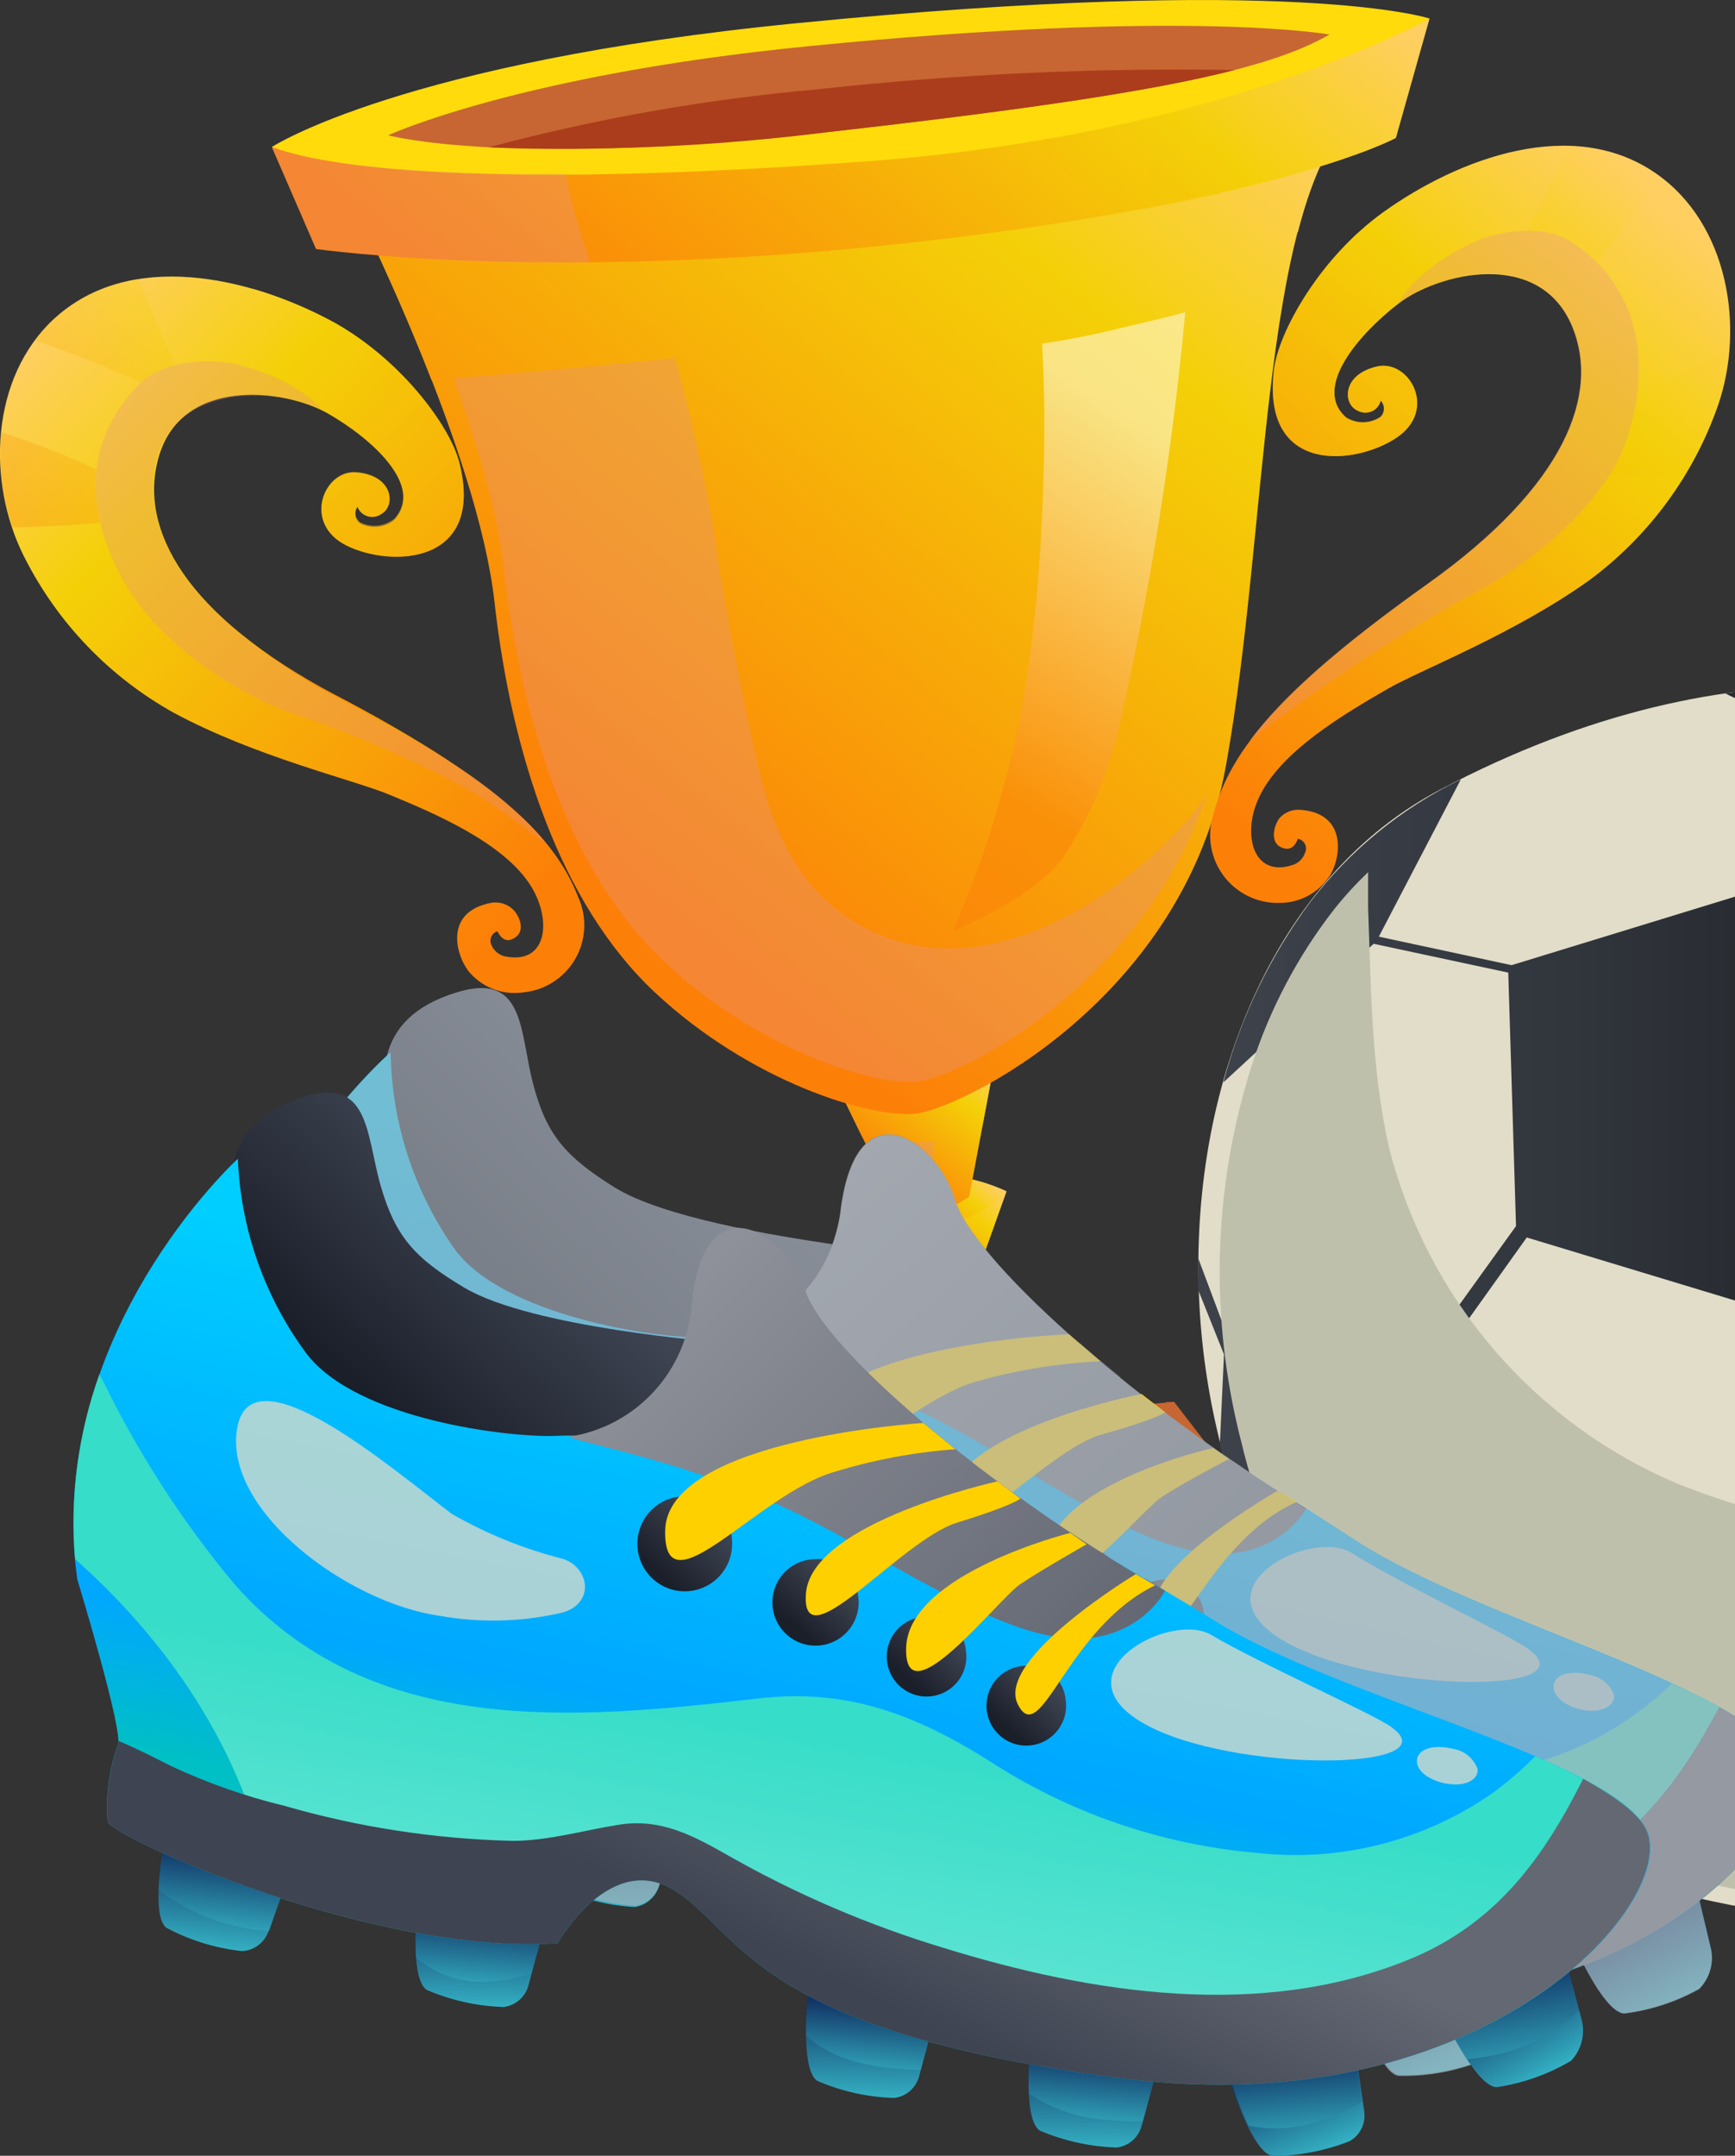 <svg width="215" height="267" viewBox="0 0 215 267" fill="none" xmlns="http://www.w3.org/2000/svg">
<rect x="0" y="0" width="215" height="267" fill="#333333" stroke="none"/>
<g clip-path="url(#clip0_14_22)">
<path d="M72.459 219.07L77.922 227.683C77.922 227.683 106.573 229.645 121.515 227.977C136.457 226.309 160.682 220.247 160.682 220.247L165.362 210.555L72.459 219.07Z" fill="#9F4100"/>
<path d="M110 215.99C109.946 215.875 109.9 215.757 109.863 215.637L72.459 219.07L77.922 227.683C77.922 227.683 103.831 229.527 119.224 228.213C115.476 224.695 112.357 220.561 110 215.99Z" fill="#8E3200"/>
<path d="M85.54 199.274C85.54 199.274 73.575 209.711 72.439 219.07C72.439 219.07 102.147 222.798 122.083 220.149C136.714 217.892 151.184 214.688 165.401 210.555C165.401 210.555 157.725 196.939 151.34 192.78L85.54 199.274Z" fill="#C76632"/>
<g style="mix-blend-mode:screen" opacity="0.65">
<path d="M155.003 206.16C152.946 208.789 150.851 211.418 148.638 214.008L147.933 215.224C157.979 212.831 165.401 210.634 165.401 210.634C163.447 207.245 161.302 203.97 158.978 200.824C157.783 202.59 156.413 204.375 155.003 206.16Z" fill="#C76632"/>
</g>
<path d="M119.694 195.899L85.54 199.274C85.54 199.274 73.575 209.711 72.439 219.07C85.934 220.678 99.529 221.294 113.114 220.914C112.922 212.123 115.202 203.455 119.694 195.899Z" fill="#B1501C"/>
<path d="M121.985 219.286C103.009 221.817 72.478 218.795 72.439 219.07C72.4 219.345 102.147 222.798 122.083 220.149C136.714 217.892 151.184 214.688 165.401 210.555C165.401 210.555 140.511 216.833 121.985 219.286Z" fill="#F6A479"/>
<path d="M80.801 193.369L87.068 211.399C97.552 212.684 108.133 213 118.675 212.34C129.468 211.086 140.142 208.967 150.596 206.003L155.61 186.757L80.801 193.369Z" fill="#9F4100"/>
<path d="M90.358 178.536L80.801 193.408C92.952 196.994 105.691 198.134 118.284 196.763C131.192 195.527 143.805 192.153 155.61 186.776L145.485 173.631L90.358 178.536Z" fill="#C76632"/>
<path d="M118.225 196.056C105.687 197.129 93.058 196.222 80.801 193.369C92.952 196.954 105.691 198.095 118.284 196.723C131.192 195.488 143.805 192.114 155.61 186.737C143.61 191.473 131.041 194.606 118.225 196.056Z" fill="#F6A479"/>
<g style="mix-blend-mode:screen" opacity="0.65">
<path d="M155.61 186.737L145.485 173.631H144.525C142.567 177.555 140.726 181.479 138.65 185.403C136.888 188.346 135.263 191.171 133.813 194.232C141.324 192.517 148.631 190.004 155.61 186.737Z" fill="#C76632"/>
</g>
<path d="M132.521 177.34C130.431 179.45 127.931 181.109 125.176 182.212C122.42 183.316 119.468 183.841 116.502 183.755C105.75 183.755 100.835 180.479 100.835 180.479C100.835 180.479 112.585 172.513 132.521 177.34Z" fill="url(#paint0_linear_14_22)"/>
<path d="M100.796 180.498L98.563 186.384C104.698 188.22 111.114 188.925 117.5 188.464C123.786 187.554 129.908 185.737 135.674 183.068L132.54 177.339C132.54 177.339 120.301 188.444 100.796 180.498Z" fill="url(#paint1_linear_14_22)"/>
<path style="mix-blend-mode:screen" opacity="0.5" d="M126.842 180.793C125.74 181.284 124.609 181.703 123.454 182.048C123.595 183.768 123.93 185.466 124.452 187.11C126.274 186.619 127.958 186.09 129.466 185.56C128.526 183.99 127.625 182.46 126.842 180.793Z" fill="url(#paint2_linear_14_22)"/>
<g style="mix-blend-mode:multiply" opacity="0.35">
<path d="M111.41 183.186C107.76 182.813 104.184 181.908 100.796 180.498L98.563 186.384C103.022 187.705 107.626 188.469 112.272 188.66C111.864 186.856 111.576 185.028 111.41 183.186Z" fill="#E69288"/>
</g>
<path d="M110.587 156.288C110.587 156.288 113.31 167.059 104.105 180.165C112.393 182.173 121.092 181.64 129.074 178.634C123.506 172.146 120.498 163.843 120.614 155.287C117.463 156.682 113.951 157.032 110.587 156.288Z" fill="url(#paint3_linear_14_22)"/>
<g style="mix-blend-mode:multiply" opacity="0.35">
<path d="M116.678 169.296C116.247 165.077 115.855 159.231 114.994 155.072C114.739 155.072 114.25 156.641 113.995 156.641C113.995 160.879 113.858 165.136 113.682 169.354C113.635 173.469 112.7 177.525 110.94 181.244C113.657 181.41 116.384 181.331 119.087 181.008C117.801 177.219 116.992 173.285 116.678 169.296Z" fill="#E69288"/>
</g>
<path style="mix-blend-mode:multiply" d="M110.783 163.39C114.358 163.222 117.858 162.314 121.065 160.722C120.788 158.923 120.638 157.107 120.614 155.287C117.463 156.682 113.951 157.032 110.587 156.288C111.039 158.629 111.105 161.028 110.783 163.39Z" fill="url(#paint4_linear_14_22)"/>
<path d="M110.49 158.642C110.49 158.642 117.305 160.192 121.143 157.602L124.727 147.577L105.3 149.539L110.49 158.642Z" fill="url(#paint5_linear_14_22)"/>
<g style="mix-blend-mode:multiply" opacity="0.35">
<path d="M113.016 151.422C112.925 150.503 113.025 149.574 113.31 148.695L108.59 149.107C109.197 150.696 109.745 152.325 110.411 153.914C111.077 155.503 111.625 157.249 112.213 158.917C113.078 159.016 113.947 159.069 114.817 159.074C113.866 156.619 113.26 154.044 113.016 151.422Z" fill="#E69288"/>
</g>
<path d="M105.3 149.5C105.3 149.5 113.035 142.182 124.727 147.538C124.727 147.577 118.577 155.484 105.3 149.5Z" fill="url(#paint6_linear_14_22)"/>
<path d="M103.792 134.55L110.901 149.107C112.531 149.636 114.223 149.952 115.934 150.049C117.437 149.731 118.857 149.103 120.105 148.205L123.18 131.862C117.132 134.684 110.377 135.62 103.792 134.55Z" fill="url(#paint7_linear_14_22)"/>
<g style="mix-blend-mode:multiply" opacity="0.35">
<path d="M110.196 134.981C110.901 136.943 111.625 138.768 112.154 140.749C112.977 143.751 113.368 146.812 113.917 149.853C114.477 149.971 115.048 150.036 115.62 150.049C115.546 144.756 115.768 139.464 116.286 134.197C114.285 134.648 112.246 134.911 110.196 134.981Z" fill="#E69288"/>
</g>
<path style="mix-blend-mode:multiply" d="M116.169 141.259C118.18 140.861 120.1 140.089 121.828 138.984L123.18 131.803C117.138 134.645 110.383 135.602 103.792 134.55L106.847 140.828C109.905 141.519 113.06 141.665 116.169 141.259Z" fill="url(#paint8_linear_14_22)"/>
<path d="M44.631 26.878C44.631 26.878 59.201 55.994 61.276 74.554C63.352 93.114 69.306 111.83 81.154 122.915C93.002 134 107.807 138.493 113.388 137.944C118.969 137.394 146.68 123.877 151.928 94.781C157.176 65.686 156.217 26.329 167.36 14.695C167.36 14.734 116.11 31.097 44.631 26.878Z" fill="url(#paint9_linear_14_22)"/>
<path style="mix-blend-mode:screen" opacity="0.5" d="M139.042 40.593C135.772 41.416 132.462 42.064 129.133 42.554C129.329 46.302 129.446 50.069 129.407 53.855C129.231 68.06 128.291 82.637 124.629 96.449C122.949 102.912 120.756 109.23 118.068 115.342C123.336 113.047 129.055 109.888 131.777 106.16C134.939 101.366 137.239 96.054 138.572 90.465C142.487 73.404 145.261 56.101 146.875 38.67C144.31 39.376 141.666 39.965 139.042 40.593Z" fill="url(#paint10_linear_14_22)"/>
<g style="mix-blend-mode:multiply" opacity="0.35">
<path d="M104.556 113.302C98.211 108.848 95.45 101.648 93.805 94.369C92.062 86.718 90.573 78.968 89.261 71.238C88.01 62.324 86.172 53.502 83.758 44.83C81.996 39.082 80.155 33.314 78.843 27.428C69.051 27.683 58.809 27.605 48.019 27.055C52.053 35.825 60.865 56.249 62.452 70.473C64.527 88.993 70.402 107.75 82.035 118.835C93.667 129.919 108.237 134.53 113.721 133.941C118.715 133.451 141.549 122.17 149.558 98.43C148.912 99.313 148.246 100.157 147.6 100.981C137.573 112.635 119.459 123.739 104.556 113.302Z" fill="#E69288"/>
</g>
<path style="mix-blend-mode:multiply" d="M105.065 41.574C117.422 39.611 129.818 37.65 141.94 34.609C148.207 33.019 154.493 30.547 160.838 28.723C162.425 22.602 164.501 17.657 167.36 14.734C167.36 14.734 116.11 31.097 44.631 26.879C44.631 26.879 49.135 35.884 53.482 47.087C70.716 45.654 87.91 44.203 105.065 41.574Z" fill="url(#paint11_linear_14_22)"/>
<path d="M177.151 2.295C177.151 2.295 160.545 -3.237 98.622 2.884C49.742 7.71 33.684 18.207 33.684 18.207C33.684 18.207 53.619 28.017 102.578 22.131C151.536 16.245 167.83 9.81 177.151 2.295Z" fill="#FFDB0B"/>
<path d="M164.755 4.277C164.755 4.277 147.13 1.059 100.13 5.729C64.331 9.26 48.097 16.755 48.097 16.755C48.097 16.755 62.941 20.855 102.754 16.343C142.567 11.831 157 8.731 164.755 4.277Z" fill="#C76632"/>
<path d="M102.754 16.343C128.33 13.459 143.409 11.144 153.005 8.672C135.666 8.379 118.327 9.185 101.09 11.085C87.403 12.298 73.846 14.694 60.572 18.246C74.661 18.759 88.768 18.122 102.754 16.343Z" fill="#AB3D1C"/>
<path d="M33.684 18.207L39.167 30.842C39.167 30.842 68.796 35.099 113.897 29.939C158.998 24.779 172.98 17.088 172.98 17.088L177.151 2.295C177.151 2.295 151.243 16.716 107.826 19.953C64.41 23.19 42.026 21.326 33.684 18.207Z" fill="url(#paint12_linear_14_22)"/>
<g style="mix-blend-mode:multiply" opacity="0.35">
<path d="M70.226 22.248C70.226 22.013 70.226 21.777 70.089 21.542C50.643 21.679 39.147 20.247 33.684 18.207L39.167 30.842C50.436 32.151 61.782 32.695 73.124 32.47C71.959 29.123 70.991 25.71 70.226 22.248Z" fill="#E69288"/>
</g>
<path style="mix-blend-mode:screen" opacity="0.32" d="M121.065 18.521C120.125 22.15 119.282 25.819 118.264 29.429C121.907 28.978 125.334 28.527 128.545 28.036C129.466 24.348 130.504 20.64 131.15 16.931C127.938 17.52 124.57 18.05 121.065 18.521Z" fill="url(#paint13_linear_14_22)"/>
<path style="mix-blend-mode:screen" opacity="0.32" d="M143.918 14.204C143.331 18.128 142.43 22.052 141.51 25.976C145.093 25.309 148.305 24.642 151.203 24.014C151.634 21.483 152.085 18.952 152.574 16.421C152.868 14.852 153.24 13.263 153.612 11.674C150.636 12.498 147.404 13.341 143.918 14.204Z" fill="url(#paint14_linear_14_22)"/>
<path d="M171.1 49.617C171.028 49.913 170.888 50.188 170.692 50.42C170.496 50.653 170.248 50.836 169.969 50.956C169.69 51.076 169.386 51.129 169.083 51.111C168.78 51.093 168.485 51.005 168.221 50.853C166.4 50.069 166.263 46.361 170.689 45.38C174.605 44.516 178.189 50.736 173.098 54.189C168.006 57.642 156.354 58.858 157.862 45.87C158.41 41.122 163.56 31.901 171.453 26.251C180.755 19.6 194.953 14.263 205.293 21.542C214.125 27.722 216.259 40.494 212.891 50.226C209.873 58.845 204.349 66.362 197.028 71.807C187.746 78.478 176.055 82.97 172.02 85.285C166.792 88.307 158.449 93.133 155.903 99.019C153.945 103.414 155.296 108.711 160.153 107.141C160.525 107.029 160.864 106.827 161.14 106.553C161.416 106.28 161.622 105.943 161.739 105.572C161.813 105.402 161.847 105.217 161.839 105.032C161.831 104.846 161.781 104.665 161.692 104.502C161.603 104.339 161.478 104.199 161.327 104.092C161.175 103.985 161.002 103.914 160.819 103.885C160.819 103.885 160.29 105.847 158.567 104.846C157.372 104.1 157.901 102.158 158.567 101.314C158.879 100.969 159.264 100.698 159.695 100.522C160.125 100.345 160.589 100.267 161.054 100.294C167.203 100.687 166.087 106.592 164.716 108.574C164.028 109.591 163.099 110.421 162.012 110.989C160.925 111.558 159.714 111.847 158.488 111.83C157.174 111.857 155.871 111.572 154.687 111C153.503 110.427 152.47 109.583 151.673 108.535C150.875 107.488 150.335 106.267 150.097 104.971C149.859 103.676 149.93 102.342 150.302 101.079C152.378 92.721 159.33 84.854 176.916 72.317C194.091 60.114 198.262 48.774 194.855 40.475C190.762 30.665 178.17 33.863 173.313 37.591C168.456 41.318 162.542 48.087 166.85 51.756C167.495 52.148 168.239 52.346 168.993 52.325C169.746 52.304 170.478 52.066 171.1 51.638C171.362 51.367 171.509 51.005 171.509 50.628C171.509 50.251 171.362 49.888 171.1 49.617Z" fill="url(#paint15_linear_14_22)"/>
<path style="mix-blend-mode:multiply" opacity="0.55" d="M170.689 45.38C166.224 46.361 166.4 50.069 168.221 50.853C168.485 51.005 168.78 51.093 169.083 51.111C169.386 51.129 169.69 51.076 169.969 50.956C170.248 50.836 170.496 50.653 170.692 50.42C170.888 50.188 171.028 49.913 171.1 49.617C171.345 49.885 171.481 50.235 171.481 50.598C171.481 50.962 171.345 51.312 171.1 51.579C170.478 52.007 169.746 52.245 168.993 52.266C168.239 52.287 167.495 52.089 166.851 51.697C162.542 48.028 168.378 41.279 173.313 37.532C173.629 37.301 173.956 37.085 174.292 36.884C172.124 35.487 170.367 33.537 169.201 31.234C168.83 30.462 168.522 29.662 168.28 28.84C162.19 34.412 158.312 41.789 157.842 45.87C156.334 58.858 167.928 57.642 173.078 54.189C178.228 50.736 174.606 44.516 170.689 45.38Z" fill="url(#paint16_linear_14_22)"/>
<g style="mix-blend-mode:multiply" opacity="0.32">
<g style="mix-blend-mode:multiply">
<path d="M194.6 29.88C191.349 27.781 185.827 28.468 182.439 30.076C175.173 33.471 173.313 37.551 173.254 37.591C178.17 33.863 190.762 30.567 194.796 40.475C198.204 48.774 194.032 60.094 176.858 72.317C165.832 80.165 158.978 86.188 154.905 91.662C163.86 84.725 173.356 78.519 183.301 73.102C190.135 69.531 198.967 62.056 201.474 54.738C203.197 49.951 205.959 37.277 194.6 29.88Z" fill="#E69288"/>
</g>
</g>
<path style="mix-blend-mode:screen" opacity="0.75" d="M194.6 29.88C195.783 30.643 196.885 31.524 197.89 32.509C200.749 29.174 203.178 25.486 205.724 21.993L205.195 21.562C201.918 19.314 198.043 18.104 194.071 18.089C192.838 21.071 191.663 24.093 190.155 26.918L189.293 28.566C191.151 28.49 192.992 28.946 194.6 29.88Z" fill="url(#paint17_linear_14_22)"/>
<g style="mix-blend-mode:screen">
<path style="mix-blend-mode:screen" opacity="0.32" d="M202.943 48.322C202.731 50.51 202.257 52.664 201.533 54.738C201.031 56.116 200.374 57.433 199.574 58.662C202.629 58.799 205.665 58.917 208.72 58.917C210.392 56.187 211.771 53.286 212.832 50.265C213.581 48.042 214.055 45.736 214.242 43.398C210.561 45.229 206.79 46.873 202.943 48.322Z" fill="url(#paint18_linear_14_22)"/>
</g>
<path d="M44.298 62.782C44.408 63.065 44.583 63.319 44.808 63.523C45.033 63.728 45.303 63.877 45.595 63.958C45.888 64.04 46.195 64.053 46.493 63.995C46.792 63.937 47.072 63.811 47.313 63.626C49.037 62.625 48.724 58.897 44.161 58.525C40.146 58.191 37.424 64.822 42.927 67.569C48.43 70.316 60.121 70.002 56.929 57.328C55.773 52.698 49.448 44.222 40.91 39.67C30.805 34.314 16.117 30.881 6.737 39.455C-1.214 46.753 -1.665 59.702 2.957 68.884C7.063 77.077 13.54 83.839 21.542 88.287C31.627 93.722 43.788 96.586 48.116 98.371C53.678 100.667 62.569 104.375 65.879 109.888C68.346 113.969 67.837 119.403 62.726 118.481C62.343 118.419 61.982 118.265 61.672 118.033C61.361 117.801 61.112 117.497 60.944 117.147C60.85 116.986 60.794 116.806 60.779 116.62C60.765 116.434 60.792 116.248 60.86 116.074C60.928 115.9 61.034 115.744 61.171 115.618C61.307 115.491 61.471 115.397 61.648 115.342C61.648 115.342 62.432 117.304 63.998 115.99C65.095 115.107 64.312 113.243 63.431 112.517C63.073 112.212 62.651 111.991 62.197 111.872C61.743 111.754 61.267 111.739 60.806 111.83C54.755 113.027 56.635 118.736 58.261 120.522C59.089 121.448 60.136 122.151 61.306 122.566C62.477 122.981 63.733 123.094 64.958 122.896C66.271 122.754 67.531 122.302 68.635 121.577C69.74 120.851 70.656 119.874 71.31 118.725C71.964 117.576 72.336 116.288 72.396 114.966C72.456 113.645 72.203 112.328 71.656 111.124C68.542 103.041 60.591 96.135 41.497 86.051C22.893 76.202 17.273 65.509 19.583 56.896C22.325 46.537 35.25 48.146 40.616 51.207C45.982 54.267 52.66 60.173 48.88 64.391C48.293 64.866 47.582 65.162 46.832 65.242C46.081 65.322 45.324 65.183 44.65 64.842C44.489 64.732 44.352 64.591 44.247 64.427C44.141 64.263 44.07 64.079 44.037 63.887C44.004 63.695 44.01 63.498 44.055 63.308C44.1 63.118 44.182 62.939 44.298 62.782Z" fill="url(#paint19_linear_14_22)"/>
<path style="mix-blend-mode:multiply" opacity="0.55" d="M56.929 57.328C55.774 52.698 49.448 44.222 40.91 39.67C37.838 38.04 34.61 36.726 31.275 35.746C32.744 40.096 33.858 44.557 34.604 49.088C36.696 49.403 38.722 50.066 40.596 51.05C45.982 54.11 52.64 60.016 48.861 64.234C48.274 64.709 47.563 65.005 46.812 65.085C46.062 65.165 45.304 65.026 44.631 64.685C44.336 64.462 44.138 64.135 44.076 63.77C44.014 63.406 44.093 63.031 44.298 62.723C44.408 63.007 44.583 63.26 44.808 63.465C45.033 63.669 45.303 63.818 45.595 63.899C45.888 63.981 46.195 63.994 46.494 63.936C46.792 63.878 47.072 63.752 47.314 63.567C49.037 62.566 48.724 58.839 44.161 58.466C40.146 58.132 37.424 64.763 42.927 67.51C48.43 70.257 60.121 70.002 56.929 57.328Z" fill="url(#paint20_linear_14_22)"/>
<path d="M108.257 200.902L109.961 207.475C115.771 208.724 121.81 208.392 127.449 206.514L128.937 198.98C122.137 200.395 115.201 201.04 108.257 200.902Z" fill="#813200"/>
<path d="M110.02 201.942L111.371 206.572C116.272 207.392 121.294 207.084 126.058 205.67L127.41 200.314C121.679 201.417 115.855 201.963 110.02 201.942Z" fill="#722B00"/>
<g style="mix-blend-mode:multiply" opacity="0.32">
<g style="mix-blend-mode:multiply">
<path d="M17.449 47.4C20.23 44.713 25.791 44.32 29.375 45.125C37.209 47.087 39.794 50.677 39.852 50.716C34.291 48.009 21.307 47.243 19.231 57.759C17.625 66.706 23.951 76.79 41.967 86.521C53.541 92.8 61.159 96.802 67.661 104.395C66.035 103.492 61.962 99.921 56.478 96.9C50.028 93.569 43.33 90.742 36.445 88.444C28.044 85.482 19.466 79.066 15.53 72.376C12.984 68.001 7.833 56.896 17.449 47.4Z" fill="#E69288"/>
</g>
</g>
<path style="mix-blend-mode:screen" opacity="0.75" d="M41.497 86.051C35.831 83.205 30.633 79.507 26.085 75.083C30.79 79.669 36.157 83.519 42.006 86.502C47.509 89.504 52.131 91.976 56.146 94.565C51.411 91.479 46.521 88.637 41.497 86.051Z" fill="url(#paint21_linear_14_22)"/>
<path style="mix-blend-mode:screen" opacity="0.32" d="M17.468 47.4C18.667 46.325 20.125 45.581 21.698 45.242C21.091 43.889 20.484 42.515 19.897 41.142C18.957 38.964 18.095 36.747 17.116 34.569C13.252 35.139 9.641 36.838 6.737 39.455C5.845 40.287 5.032 41.2 4.308 42.182C8.795 43.657 13.189 45.4 17.468 47.4Z" fill="url(#paint22_linear_14_22)"/>
<path style="mix-blend-mode:screen" opacity="0.32" d="M12.396 64.744C11.86 62.584 11.701 60.347 11.926 58.132C8.11 56.356 4.185 54.823 0.176 53.541C-0.191 57.517 0.269 61.525 1.528 65.313C5.131 65.274 8.773 65.077 12.396 64.744Z" fill="url(#paint23_linear_14_22)"/>
<path style="mix-blend-mode:screen" opacity="0.75" d="M64.214 100.804C65.415 101.93 66.559 103.115 67.641 104.355C66.581 103.094 65.436 101.908 64.214 100.804Z" fill="url(#paint24_linear_14_22)"/>
<path d="M299.802 121.522C299.802 121.522 252.802 58.583 178.385 97.842C141.98 117.049 137.26 183.284 172.961 216.578C200.749 242.495 267.196 249.225 295.944 211.771C332.369 164.391 302.935 125.211 299.802 121.522Z" fill="#E2DDC8"/>
<path d="M313.471 171.807C313.924 168.17 314.081 164.502 313.941 160.84C313.567 151.82 311.452 142.959 307.714 134.746L290.813 121.012L283.509 105.533L281.355 103.983L290.128 122.248L280.708 139.906L247.025 134.02L221.782 109.986L235.804 96.017L263.632 101.354L267.685 95.311C266.767 94.945 265.882 94.499 265.042 93.977C263.945 93.447 262.848 92.937 261.732 92.447C259.617 91.524 257.482 90.661 255.328 89.916C250.865 88.338 246.28 87.131 241.62 86.306C232.434 84.59 223.024 84.451 213.792 85.894L233.904 95.331L220.92 109.241L187.315 119.541L170.865 116.009L181.029 96.527C173.723 100.063 167.34 105.256 162.386 111.693C157.41 118.398 153.748 125.987 151.595 134.059L170.219 116.892L186.904 120.463L187.864 151.854L170.571 175.868L152.751 167.216L148.481 155.837C148.481 157.112 148.481 158.407 148.481 159.761L151.673 167.746L151.164 178.889C155.081 194.722 163.815 209.829 176.818 219.953L189.117 212.36L224.543 222.523L245.752 237.434C258.932 236.041 272.522 231.96 283.274 223.975L282.001 198.98L295.709 171.826L313.471 171.807ZM225.209 220.953L188.98 210.575L172.099 177.222L189.195 153.267L226.404 164.528L226.619 164.253L243.755 194.369L225.209 220.953ZM280.728 197.41L245.086 193.153L227.579 163.057L247.338 135.962L280.043 141.456L294.515 171.042L280.728 197.41Z" fill="url(#paint25_linear_14_22)"/>
<g style="mix-blend-mode:multiply">
<path d="M306.989 186.247C296.904 190.641 284.938 191.465 274.07 191.936C252.352 192.878 228.44 191.936 207.995 183.814C199.214 180.122 191.406 174.441 185.185 167.218C178.964 159.994 174.498 151.425 172.138 142.182C169.906 132.372 169.906 122.366 169.533 112.419C169.533 110.987 169.533 109.496 169.533 108.024C168.043 109.446 166.65 110.967 165.362 112.576C160.826 118.394 157.352 124.97 155.1 131.999C150.492 146.498 149.897 161.979 153.377 176.79C153.514 177.398 153.671 178.007 153.828 178.615C157.201 192.885 164.725 205.831 175.448 215.813C185.239 224.446 197.479 229.802 209.973 232.862C221.534 235.71 233.497 236.546 245.341 235.334C260.087 233.784 274.716 228.683 286.074 218.834C291.727 213.734 296.544 207.775 300.35 201.177C303.23 196.391 305.612 191.323 307.459 186.05L306.989 186.247Z" fill="#BFC0AC"/>
</g>
<path d="M107.415 154.581C107.415 154.581 84.346 152.207 76.082 147.028C70.089 143.261 67.68 140.573 66.016 134.138C64.351 127.702 65.037 120.267 56.498 122.935C45.492 126.368 46.021 134.844 50.349 147.028C54.677 159.211 74.946 168.609 90.965 165.823C106.984 163.037 107.278 159.898 107.415 154.581Z" fill="url(#paint26_linear_14_22)"/>
<path d="M37.306 213.851C37.306 213.851 35.074 223.661 37.169 225.23C40.03 226.857 43.174 227.922 46.432 228.369C47.171 228.355 47.889 228.116 48.49 227.686C49.091 227.255 49.548 226.652 49.801 225.956L52.346 219.403C47.173 218.022 42.138 216.163 37.306 213.851Z" fill="url(#paint27_linear_14_22)"/>
<path d="M68.346 222.464C68.346 222.464 66.916 232.274 69.129 233.824C72.119 235.203 75.341 236.008 78.627 236.198C79.352 236.1 80.032 235.789 80.579 235.303C81.127 234.818 81.518 234.18 81.702 233.471L83.66 226.721C78.437 225.771 73.311 224.346 68.346 222.464Z" fill="url(#paint28_linear_14_22)"/>
<path d="M116.521 235.001C116.521 235.001 115.072 244.81 117.305 246.36C120.293 247.743 123.516 248.548 126.803 248.734C127.535 248.659 128.227 248.364 128.79 247.888C129.352 247.412 129.759 246.777 129.955 246.066L131.914 239.317C126.662 238.355 121.509 236.91 116.521 235.001Z" fill="url(#paint29_linear_14_22)"/>
<path d="M143.918 241.868C143.918 241.868 142.489 251.677 144.702 253.227C147.692 254.607 150.913 255.412 154.2 255.601C154.932 255.525 155.625 255.23 156.187 254.754C156.75 254.278 157.156 253.644 157.353 252.933L159.311 246.184C154.059 245.219 148.907 243.774 143.918 241.868Z" fill="url(#paint30_linear_14_22)"/>
<path d="M168.123 246.89C168.123 246.89 170.689 256.523 173.333 257.014C176.622 257.102 179.899 256.562 182.987 255.425C183.63 255.067 184.149 254.524 184.478 253.866C184.806 253.208 184.928 252.465 184.828 251.736L184.025 244.752C178.802 245.955 173.479 246.671 168.123 246.89Z" fill="url(#paint31_linear_14_22)"/>
<path d="M210.11 233.215C207.759 235.245 205.049 236.815 202.12 237.846C199.692 238.728 197.264 239.553 194.796 240.22C195.854 242.613 198.967 249.225 201.259 249.343C204.526 248.941 207.685 247.908 210.561 246.302C211.179 245.677 211.637 244.912 211.896 244.071C212.155 243.231 212.208 242.34 212.049 241.475L210.11 233.215Z" fill="url(#paint32_linear_14_22)"/>
<path d="M48.41 130.312C48.41 130.312 23.794 151.599 27.162 181.852C27.162 181.852 32.567 201.275 31.627 202.59C30.46 205.557 29.953 208.744 30.139 211.928C30.511 213.89 62.569 229.429 85.501 228.428C85.501 228.428 92.414 216.931 100.424 222.543C108.433 228.154 110.117 240.2 155.257 247.106C200.397 254.012 225.15 226.447 220.587 217.677C216.024 208.907 182.948 200.549 168.065 190.838C153.181 181.126 133.167 169.845 126.567 162.703C126.567 162.703 111.195 169.845 105.32 168.589C99.445 167.334 92.865 165.509 87.146 165.646C81.428 165.784 62.256 162.998 56.243 154.581C51.263 147.461 48.533 139.005 48.41 130.312Z" fill="url(#paint33_linear_14_22)"/>
<g style="mix-blend-mode:multiply">
<path d="M220.568 217.657C218.962 214.577 213.831 211.556 207.192 208.495C205.556 210.067 203.801 211.51 201.944 212.811C193.053 218.933 183.007 220.659 172.393 219.56C160.498 218.206 149.122 213.926 139.277 207.102C130.367 201.216 122.044 197.842 111.214 198.823C88.282 200.785 63.019 202.55 46.589 182.99C40.453 175.237 35.26 166.781 31.118 157.799C30.922 157.387 30.726 156.975 30.511 156.563C27.686 163.807 26.451 171.575 26.888 179.341C39.049 190.74 47.979 205.238 50.134 221.542C60.924 225.466 74.28 228.919 85.384 228.428C85.384 228.428 92.297 216.931 100.306 222.542C108.316 228.154 110 240.2 155.14 247.106C200.279 254.012 225.209 226.368 220.568 217.657Z" fill="#36DDC8"/>
</g>
<path d="M220.568 217.657C219.491 215.578 216.749 213.518 213.048 211.438C208.034 220.816 202.003 229.095 190.977 233.235C172.412 240.298 151.478 236.472 133.187 230.273C124.112 227.243 115.392 223.237 107.18 218.324C102.715 215.636 98.661 213.223 93.276 213.969C88.995 214.896 84.646 215.473 80.272 215.695C70.713 215.229 61.255 213.528 52.131 210.634C47.333 209.34 42.675 207.573 38.227 205.356C36.053 204.198 33.938 203.021 31.745 202.04C31.752 202.23 31.712 202.419 31.627 202.59C30.46 205.557 29.953 208.744 30.139 211.928C30.511 213.89 62.569 229.429 85.501 228.428C85.501 228.428 92.414 216.931 100.424 222.543C108.433 228.154 110.117 240.2 155.257 247.106C200.397 254.012 225.209 226.368 220.568 217.657Z" fill="url(#paint34_linear_14_22)"/>
<path d="M88.399 165.823C92.501 165.343 96.312 163.461 99.19 160.495C102.069 157.529 103.839 153.66 104.203 149.539C106.299 134.275 116.227 141.416 118.323 148.558C120.418 155.699 139.571 173.259 161.837 186.855C161.837 186.855 158.175 193.741 148.52 192.191C138.866 190.641 126.293 180.851 114.954 175.24C103.616 169.629 91.748 167.039 88.399 165.823Z" fill="url(#paint35_linear_14_22)"/>
<path style="mix-blend-mode:multiply" opacity="0.55" d="M118.734 177.241C122.759 175.176 127.03 173.634 131.444 172.65C133.931 171.983 136.359 171.081 138.905 170.59C137.143 169.158 135.439 167.746 133.833 166.353C133.579 166.749 133.21 167.057 132.776 167.236C132.342 167.415 131.863 167.456 131.405 167.353C125.138 166.137 119.517 168.53 114.132 171.277C114.206 171.712 114.148 172.159 113.967 172.561C113.785 172.963 113.488 173.301 113.114 173.533L112.311 174.004C113.192 174.416 114.073 174.789 114.955 175.221C116.208 175.868 117.5 176.574 118.734 177.241Z" fill="url(#paint36_linear_14_22)"/>
<path style="mix-blend-mode:multiply" opacity="0.55" d="M147.189 177.026L143.997 174.612C140.884 175.516 137.727 176.256 134.538 176.829C130.885 177.662 127.293 178.744 123.787 180.067L130.856 184.422C135.968 181.277 141.455 178.792 147.189 177.026Z" fill="url(#paint37_linear_14_22)"/>
<path style="mix-blend-mode:multiply" opacity="0.55" d="M153.945 181.734L151.987 180.439C146.345 182.161 140.866 184.38 135.615 187.071C138.291 188.592 141.08 189.904 143.958 190.995C146.655 187.287 150.047 184.142 153.945 181.734Z" fill="url(#paint38_linear_14_22)"/>
<path style="mix-blend-mode:multiply" opacity="0.55" d="M152.104 191.25L150.596 192.388C152.795 192.58 155.005 192.166 156.987 191.191C158.968 190.216 160.645 188.716 161.837 186.855L160.408 185.952C157.521 187.524 154.747 189.294 152.104 191.25Z" fill="url(#paint39_linear_14_22)"/>
<g style="mix-blend-mode:overlay" opacity="0.75">
<path d="M87.381 187.483H87.479C91.396 186.266 90.612 181.911 87.479 180.851C82.094 179.066 76.63 176.927 73.986 174.966C66.721 169.354 49.409 153.679 47.529 163.763C45.649 173.847 60.513 185.638 71.891 187.62C77.007 188.654 82.283 188.607 87.381 187.483Z" fill="#E2DDC8"/>
</g>
<g style="mix-blend-mode:overlay" opacity="0.75">
<path d="M189.45 204.277C187.178 202.57 173.352 196.056 167.516 192.348C162.542 189.209 148.129 196.527 158.802 203.06C169.475 209.594 197.185 210.065 189.45 204.277Z" fill="#E2DDC8"/>
</g>
<g style="mix-blend-mode:overlay" opacity="0.75">
<path d="M200.005 209.927C200.142 210.947 199.085 211.889 197.283 211.889C194.972 211.889 192.524 210.516 192.524 208.907C192.524 207.298 194.757 206.847 196.931 207.436C197.618 207.54 198.264 207.826 198.805 208.264C199.345 208.702 199.759 209.276 200.005 209.927Z" fill="#E2DDC8"/>
</g>
<path d="M102.441 184.638C105.718 184.638 108.374 182.152 108.374 179.086C108.374 176.019 105.718 173.533 102.441 173.533C99.164 173.533 96.507 176.019 96.507 179.086C96.507 182.152 99.164 184.638 102.441 184.638Z" fill="url(#paint40_linear_14_22)"/>
<path d="M123.826 186.384C123.965 187.464 123.772 188.562 123.273 189.529C122.774 190.497 121.992 191.289 121.032 191.8C120.072 192.312 118.979 192.517 117.899 192.39C116.82 192.263 115.804 191.809 114.988 191.089C114.173 190.368 113.596 189.416 113.334 188.359C113.073 187.301 113.139 186.189 113.525 185.171C113.911 184.152 114.597 183.276 115.493 182.658C116.389 182.041 117.451 181.712 118.538 181.715C119.856 181.639 121.15 182.087 122.139 182.961C123.129 183.835 123.735 185.065 123.826 186.384Z" fill="url(#paint41_linear_14_22)"/>
<path d="M137.084 193.565C137.211 194.561 137.032 195.573 136.571 196.465C136.11 197.357 135.389 198.088 134.504 198.559C133.618 199.03 132.61 199.22 131.614 199.103C130.618 198.986 129.681 198.568 128.928 197.904C128.176 197.24 127.643 196.363 127.4 195.388C127.158 194.413 127.217 193.387 127.571 192.447C127.925 191.507 128.557 190.698 129.381 190.126C130.206 189.555 131.185 189.249 132.188 189.248C133.408 189.173 134.608 189.585 135.525 190.394C136.443 191.203 137.003 192.343 137.084 193.565Z" fill="url(#paint42_linear_14_22)"/>
<path d="M149.206 199.961C149.333 200.957 149.154 201.969 148.693 202.861C148.233 203.753 147.511 204.484 146.626 204.955C145.74 205.426 144.732 205.616 143.736 205.499C142.74 205.382 141.803 204.964 141.051 204.3C140.298 203.636 139.765 202.759 139.522 201.784C139.28 200.809 139.339 199.783 139.693 198.843C140.047 197.903 140.679 197.094 141.503 196.522C142.328 195.951 143.307 195.645 144.31 195.644C145.53 195.569 146.73 195.981 147.647 196.79C148.565 197.599 149.125 198.739 149.206 199.961Z" fill="url(#paint43_linear_14_22)"/>
<path d="M132.462 165.254C132.462 165.254 100.58 166.451 100.15 177.771C99.738 188.13 111.9 173.455 121.3 171.022C126.211 169.645 131.264 168.835 136.359 168.609L132.462 165.254Z" fill="#FFD000"/>
<path d="M141.451 172.65C141.451 172.65 118.284 177.143 117.5 185.952C116.717 194.761 129.466 179.655 136.457 177.693C143.448 175.731 144.408 174.926 144.408 174.926L141.451 172.65Z" fill="#FFD000"/>
<path d="M150.322 179.341C150.322 179.341 130.171 183.814 129.623 192.957C129.074 202.099 141.177 187.267 143.977 185.403C146.778 183.539 152.3 180.714 152.3 180.714L150.322 179.341Z" fill="#FFD000"/>
<path d="M158.312 184.638C158.312 184.638 140.57 194.703 143.272 200.333C145.975 205.964 149.539 191.073 160.643 186.031L158.312 184.638Z" fill="#FFD000"/>
<g style="mix-blend-mode:multiply" opacity="0.65">
<path d="M220.568 217.657C220.426 217.377 220.263 217.108 220.078 216.853L219.882 216.617L219.667 216.362L219.432 216.068C219.295 215.911 219.119 215.754 218.962 215.597L218.844 215.48L218.707 215.323C218.511 215.146 218.296 214.95 218.061 214.773C217.985 214.691 217.9 214.619 217.806 214.557L217.513 214.302L217.239 214.126L216.984 213.91L216.788 213.773L216.005 213.243L215.711 213.027L214.536 212.301L213.224 211.536L212.166 210.967L211.853 210.791C210.463 210.065 208.974 209.339 207.388 208.593C195.168 202.962 177.896 197.214 168.221 190.936C166.263 189.641 164.148 188.307 162.013 187.012L157.999 184.422C153.181 181.322 148.54 178.085 144.29 174.867L141.647 172.906C139.806 171.473 138.024 170.021 136.34 168.609L132.521 165.313C124.687 158.348 119.4 152.187 118.362 148.617C116.267 141.475 106.338 134.334 104.242 149.598C104.027 151.135 103.66 152.646 103.146 154.11C95.959 153.031 82.113 150.794 76.101 147.028C70.089 143.261 67.7 140.573 66.035 134.138C64.371 127.702 65.056 120.267 56.518 122.935C51.446 124.505 48.861 127.173 47.921 130.783C39.734 138.603 33.496 148.239 29.708 158.917C29.708 159.113 29.591 159.329 29.512 159.545C29.316 160.153 29.121 160.781 28.944 161.507C28.944 161.762 28.807 162.017 28.729 162.272L28.259 164.116L28.083 164.92C27.945 165.568 27.828 166.215 27.71 166.882C27.71 167.137 27.613 167.392 27.573 167.648C27.456 168.354 27.358 169.06 27.26 169.786C27.26 170.002 27.26 170.198 27.26 170.414C27.162 171.257 27.084 172.101 27.045 172.964C27.036 173.056 27.036 173.148 27.045 173.239C26.864 176.124 26.936 179.019 27.26 181.891C27.26 181.891 31.921 198.685 31.843 202.08C31.843 202.197 31.843 202.315 31.843 202.393C31.857 202.465 31.857 202.538 31.843 202.609C31.356 203.557 31.026 204.577 30.863 205.631C30.766 206.101 30.687 206.572 30.609 207.063C30.531 207.553 30.609 207.553 30.609 207.789C30.454 208.874 30.376 209.969 30.374 211.065C30.35 211.359 30.35 211.654 30.374 211.948C30.374 212.125 30.726 212.419 31.275 212.811L31.921 213.223C32.391 213.537 32.978 213.871 33.664 214.244C34.349 214.616 35.113 215.028 35.955 215.44L37.052 215.99C36.523 218.933 35.838 224.112 37.326 225.289C40.187 226.916 43.33 227.981 46.589 228.428C47.327 228.411 48.043 228.172 48.644 227.741C49.245 227.311 49.702 226.709 49.957 226.015L51.524 221.954L52.229 222.209L52.934 222.444L54.324 222.915L55.108 223.17L56.008 223.465L56.459 223.602L57.321 223.857L58.652 224.269L59.573 224.544L60.513 224.818H60.885L61.884 225.093L63.137 225.427L64.194 225.682L65.428 225.976L66.525 226.231L67.719 226.506H68.091C67.935 229.39 68.091 232.823 69.266 233.667C72.256 235.046 75.478 235.851 78.764 236.041C79.445 235.931 80.081 235.632 80.601 235.177C81.12 234.723 81.502 234.132 81.702 233.471L83.21 228.409H83.367H85.501C85.501 228.409 92.414 216.912 100.424 222.523C104.85 225.564 107.356 230.645 116.325 235.746C116.051 238.003 115.327 245.164 117.207 246.419C120.195 247.802 123.418 248.607 126.705 248.793C127.437 248.718 128.13 248.422 128.692 247.947C129.254 247.471 129.661 246.836 129.857 246.125L131.13 241.868C134.695 242.947 138.788 244.006 143.507 244.987C143.272 248.028 143.194 252.325 144.604 253.286C147.594 254.665 150.815 255.471 154.102 255.66C154.834 255.584 155.527 255.289 156.089 254.813C156.652 254.337 157.058 253.703 157.255 252.992L158.88 247.577C161.798 247.91 164.638 248.107 167.379 248.165C167.712 248.165 168.045 248.165 168.398 248.165C169.181 250.755 171.178 256.719 173.254 257.112C176.544 257.2 179.82 256.661 182.909 255.523C183.551 255.166 184.071 254.622 184.399 253.964C184.728 253.306 184.85 252.563 184.75 251.834L184.182 246.812C188.303 246.028 192.347 244.879 196.265 243.378C197.694 246.125 199.672 249.264 201.258 249.401C204.526 249 207.685 247.967 210.561 246.36C211.179 245.736 211.637 244.971 211.896 244.13C212.155 243.29 212.208 242.399 212.049 241.534L210.6 235.393C217.18 230.273 220.803 224.642 221.096 220.62C221.208 219.602 221.024 218.574 220.568 217.657Z" fill="#AEB4BB"/>
</g>
<path d="M89.085 166.235C89.085 166.235 65.957 164.469 57.575 159.505C51.504 155.896 49.017 153.267 47.176 146.871C45.336 140.475 45.845 133.137 37.385 135.923C26.477 139.651 27.221 148.107 31.862 160.173C36.504 172.238 57.007 181.146 72.987 177.83C88.967 174.514 89.085 171.571 89.085 166.235Z" fill="url(#paint44_linear_14_22)"/>
<path d="M20.563 227.369H20.465C20.465 227.369 18.506 237.179 20.621 238.768C23.53 240.317 26.707 241.296 29.982 241.652C30.723 241.618 31.436 241.36 32.026 240.911C32.617 240.463 33.059 239.846 33.292 239.141L35.681 232.529C30.497 231.266 25.438 229.539 20.563 227.369Z" fill="url(#paint45_linear_14_22)"/>
<path style="mix-blend-mode:multiply" opacity="0.5" d="M35.661 232.529C30.485 231.265 25.431 229.538 20.563 227.369H20.465C20.038 229.577 19.77 231.813 19.662 234.059C23.616 237.1 28.393 238.878 33.37 239.16L35.661 232.529Z" fill="url(#paint46_linear_14_22)"/>
<path d="M51.798 235.119C51.798 235.119 50.604 244.928 52.875 246.459C55.901 247.756 59.142 248.475 62.432 248.577C63.16 248.481 63.843 248.168 64.391 247.678C64.94 247.188 65.328 246.545 65.507 245.831L67.347 239.042C62.056 238.211 56.851 236.897 51.798 235.119Z" fill="url(#paint47_linear_14_22)"/>
<path style="mix-blend-mode:multiply" opacity="0.5" d="M65.8 244.477L67.269 239.042C62.004 238.206 56.826 236.893 51.798 235.119C51.518 237.56 51.439 240.021 51.563 242.476C56.263 246.282 61.022 245.831 65.8 244.477Z" fill="url(#paint48_linear_14_22)"/>
<path d="M100.287 246.38H100.189C100.189 246.38 99.014 256.19 101.266 257.72C104.288 259.027 107.532 259.746 110.822 259.839C111.555 259.749 112.244 259.438 112.796 258.948C113.349 258.457 113.74 257.81 113.917 257.092L115.738 250.304C110.478 249.474 105.306 248.16 100.287 246.38Z" fill="url(#paint49_linear_14_22)"/>
<path style="mix-blend-mode:multiply" opacity="0.5" d="M115.738 250.304C110.478 249.474 105.306 248.16 100.287 246.38H100.189C99.976 248.282 99.872 250.195 99.875 252.109C103.655 255.562 109.138 256.229 114.093 256.366L115.738 250.304Z" fill="url(#paint50_linear_14_22)"/>
<path d="M127.86 252.541H127.762C127.762 252.541 126.587 262.35 128.839 263.881C131.868 265.167 135.108 265.879 138.396 265.98C139.129 265.89 139.817 265.579 140.37 265.089C140.922 264.598 141.313 263.951 141.49 263.233L143.331 256.445C138.065 255.624 132.886 254.317 127.86 252.541Z" fill="url(#paint51_linear_14_22)"/>
<path style="mix-blend-mode:multiply" opacity="0.5" d="M141.627 262.743L143.331 256.445C138.064 255.617 132.885 254.304 127.86 252.521H127.762C127.51 254.781 127.425 257.056 127.508 259.329C132.208 262.291 135.87 262.684 141.627 262.743Z" fill="url(#paint52_linear_14_22)"/>
<path d="M152.202 257.014C152.202 257.014 155.022 266.588 157.685 267.02C160.971 267.014 164.227 266.388 167.281 265.175C167.92 264.803 168.43 264.246 168.745 263.577C169.06 262.907 169.164 262.158 169.044 261.428L168.045 254.463C162.854 255.804 157.551 256.658 152.202 257.014Z" fill="url(#paint53_linear_14_22)"/>
<path style="mix-blend-mode:multiply" opacity="0.5" d="M168.789 260.329L167.947 254.444C162.813 255.76 157.569 256.601 152.281 256.955C152.945 259.114 153.757 261.224 154.709 263.272C158.371 263.998 162.718 263.782 168.789 260.329Z" fill="url(#paint54_linear_14_22)"/>
<path d="M193.876 242.142C191.59 244.239 188.933 245.889 186.042 247.008C183.634 247.95 181.225 248.832 178.777 249.558C179.893 251.932 183.183 258.446 185.474 258.505C188.732 258.021 191.864 256.908 194.698 255.228C195.298 254.587 195.734 253.809 195.97 252.962C196.205 252.115 196.232 251.223 196.049 250.363L193.876 242.142Z" fill="url(#paint55_linear_14_22)"/>
<path style="mix-blend-mode:multiply" opacity="0.5" d="M181.734 255.052C186.806 254.601 192.289 252.776 195.619 249.009L193.876 242.142C191.59 244.239 188.933 245.889 186.042 247.008C183.634 247.95 181.225 248.832 178.777 249.558C179.635 251.456 180.623 253.291 181.734 255.052Z" fill="url(#paint56_linear_14_22)"/>
<path d="M29.473 143.516C29.473 143.516 5.425 165.45 9.576 195.605C9.576 195.605 15.451 214.871 14.59 216.205C13.491 219.215 13.064 222.43 13.336 225.623C13.767 227.467 46.217 242.26 69.11 240.671C69.11 240.671 75.709 228.899 83.876 234.314C92.042 239.729 94.02 251.717 139.297 257.445C184.573 263.174 208.641 234.962 203.922 226.368C199.202 217.775 165.852 210.222 150.733 200.863C135.615 191.505 115.209 180.832 108.453 173.867C108.453 173.867 93.256 181.401 87.362 180.302C81.467 179.203 74.828 177.536 69.11 177.83C63.392 178.124 44.161 175.868 37.933 167.589C32.767 160.596 29.82 152.208 29.473 143.516Z" fill="url(#paint57_linear_14_22)"/>
<path style="mix-blend-mode:multiply" d="M203.844 226.309C202.159 223.288 196.95 220.424 190.253 217.52C188.651 219.134 186.93 220.622 185.102 221.974C176.555 227.988 166.106 230.661 155.727 229.488C143.801 228.455 132.316 224.478 122.298 217.912C113.231 212.262 104.83 209.103 94.02 210.359C71.166 213.008 45.943 215.342 29.062 196.213C22.73 188.625 17.326 180.306 12.964 171.434L12.318 170.218C9.692 177.539 8.663 185.34 9.302 193.094C21.757 204.159 31.059 218.442 33.644 234.687C44.533 238.297 57.947 241.397 69.11 240.573C69.11 240.573 75.709 228.801 83.876 234.216C92.042 239.631 94.02 251.618 139.297 257.347C184.573 263.076 208.641 234.922 203.844 226.309Z" fill="url(#paint58_linear_14_22)"/>
<path d="M203.844 226.309C202.708 224.348 199.927 222.386 196.186 220.306C191.408 229.821 185.592 238.199 174.645 242.672C156.295 250.206 135.243 246.929 116.815 241.22C107.657 238.443 98.83 234.667 90.495 229.959C85.971 227.389 81.859 225.093 76.493 226.035C72.204 226.721 67.896 227.997 63.529 227.997C53.956 227.774 44.451 226.317 35.25 223.661C30.417 222.495 25.713 220.845 21.209 218.736C19.015 217.638 16.861 216.519 14.629 215.597C14.671 215.778 14.671 215.966 14.629 216.147C13.509 219.172 13.068 222.407 13.336 225.623C13.767 227.467 46.217 242.26 69.11 240.671C69.11 240.671 75.709 228.899 83.876 234.314C92.042 239.729 94.02 251.717 139.297 257.445C184.573 263.174 208.641 234.922 203.844 226.309Z" fill="url(#paint59_linear_14_22)"/>
<path d="M70.363 177.967C74.45 177.384 78.21 175.406 81.01 172.369C83.811 169.331 85.48 165.418 85.736 161.291C87.44 145.968 97.486 152.855 99.836 159.937C102.186 167.02 121.73 184.069 144.349 197.057C144.349 197.057 140.844 204.041 131.17 202.766C121.495 201.491 108.649 191.995 97.173 186.698C85.697 181.401 73.751 179.086 70.363 177.967Z" fill="url(#paint60_linear_14_22)"/>
<path style="mix-blend-mode:multiply" opacity="0.55" d="M100.208 188.169C102.537 186.719 105.063 185.616 107.709 184.893C112.056 183.657 116.247 182.127 120.595 181.165C118.636 179.713 116.893 178.281 115.209 176.869C110.92 178.007 105.907 178.831 102.186 180.91C99.486 182.582 96.642 184.006 93.687 185.168C94.862 185.639 96.037 186.149 97.212 186.698C98.172 187.149 99.19 187.659 100.208 188.169Z" fill="url(#paint61_linear_14_22)"/>
<path style="mix-blend-mode:multiply" opacity="0.55" d="M131.209 197.077C133.194 195.544 135.267 194.129 137.417 192.839L133.696 190.504C129.747 191.748 126.005 193.573 122.592 195.919C121.339 196.684 120.046 197.449 118.852 198.332C121.377 199.636 123.995 200.751 126.685 201.668C128.024 199.978 129.54 198.439 131.209 197.077Z" fill="url(#paint62_linear_14_22)"/>
<path style="mix-blend-mode:multiply" opacity="0.55" d="M134.577 200.51C133.684 201.216 132.852 201.997 132.09 202.845C134.484 203.177 136.924 202.796 139.103 201.749C141.283 200.703 143.108 199.037 144.349 196.959C143.546 196.508 142.783 196.037 141.999 195.566C139.414 197.04 136.934 198.692 134.577 200.51Z" fill="url(#paint63_linear_14_22)"/>
<path style="mix-blend-mode:multiply" opacity="0.55" d="M116.09 194.369C118.618 192.7 121.233 191.167 123.924 189.778C125.549 188.935 127.194 188.032 128.859 187.247L125.921 185.168C124.445 185.317 122.98 185.559 121.535 185.894C119.752 187.993 117.07 188.66 114.641 189.817C112.471 190.607 110.358 191.544 108.316 192.623C110.274 193.781 112.389 194.938 114.387 196.037C114.872 195.402 115.445 194.84 116.09 194.369Z" fill="url(#paint64_linear_14_22)"/>
<g style="mix-blend-mode:overlay" opacity="0.75">
<path d="M69.913 199.666C73.829 198.332 72.889 194.016 69.697 193.055C64.897 191.839 60.284 189.971 55.989 187.502C48.743 182.048 31.04 166.765 29.375 176.947C27.711 187.13 43.084 198.509 54.442 200.118C59.574 201.048 64.844 200.895 69.913 199.666Z" fill="#E2DDC8"/>
</g>
<g style="mix-blend-mode:overlay" opacity="0.75">
<path d="M172.334 213.851C170.023 212.203 156.021 206.003 150.087 202.492C145.054 199.49 130.817 207.181 141.666 213.42C152.515 219.658 180.285 219.364 172.334 213.851Z" fill="#E2DDC8"/>
</g>
<g style="mix-blend-mode:overlay" opacity="0.75">
<path d="M183.085 219.05C183.261 220.07 182.204 221.012 180.422 221.012C178.111 221.012 175.624 219.776 175.585 218.167C175.546 216.559 177.758 216.029 179.952 216.578C180.647 216.671 181.305 216.95 181.856 217.385C182.407 217.82 182.832 218.395 183.085 219.05Z" fill="#E2DDC8"/>
</g>
<path d="M90.71 190.72C90.807 191.891 90.552 193.064 89.978 194.088C89.403 195.112 88.537 195.941 87.488 196.467C86.44 196.994 85.258 197.194 84.096 197.042C82.933 196.89 81.842 196.393 80.964 195.615C80.085 194.837 79.459 193.813 79.166 192.675C78.874 191.538 78.927 190.339 79.32 189.232C79.714 188.125 80.429 187.162 81.373 186.465C82.317 185.769 83.448 185.372 84.62 185.325C85.374 185.277 86.13 185.379 86.844 185.624C87.558 185.869 88.218 186.254 88.784 186.755C89.349 187.256 89.811 187.865 90.141 188.545C90.472 189.225 90.665 189.965 90.71 190.72Z" fill="url(#paint65_linear_14_22)"/>
<path d="M106.338 197.626C106.509 198.702 106.348 199.804 105.878 200.786C105.407 201.768 104.649 202.582 103.704 203.122C102.76 203.661 101.673 203.898 100.59 203.803C99.507 203.708 98.479 203.284 97.643 202.588C96.806 201.893 96.201 200.958 95.909 199.909C95.616 198.86 95.65 197.746 96.005 196.717C96.361 195.688 97.021 194.791 97.898 194.148C98.775 193.504 99.826 193.143 100.913 193.113C102.228 192.999 103.536 193.408 104.551 194.253C105.567 195.098 106.209 196.31 106.338 197.626Z" fill="url(#paint66_linear_14_22)"/>
<path d="M119.694 204.414C119.848 205.407 119.698 206.423 119.262 207.328C118.826 208.232 118.125 208.982 117.252 209.478C116.38 209.974 115.378 210.191 114.379 210.102C113.38 210.013 112.432 209.621 111.661 208.978C110.891 208.335 110.333 207.473 110.064 206.505C109.795 205.537 109.826 204.511 110.154 203.561C110.482 202.612 111.091 201.785 111.899 201.191C112.708 200.597 113.678 200.263 114.68 200.235C115.284 200.179 115.892 200.242 116.471 200.421C117.05 200.601 117.588 200.893 118.053 201.282C118.519 201.67 118.904 202.146 119.185 202.684C119.467 203.222 119.64 203.81 119.694 204.414Z" fill="url(#paint67_linear_14_22)"/>
<path d="M132.051 210.496C132.206 211.489 132.055 212.505 131.619 213.41C131.183 214.314 130.482 215.064 129.61 215.56C128.737 216.056 127.735 216.273 126.736 216.184C125.737 216.095 124.789 215.703 124.019 215.06C123.248 214.417 122.691 213.555 122.421 212.587C122.152 211.619 122.183 210.592 122.511 209.643C122.839 208.694 123.448 207.867 124.256 207.273C125.065 206.679 126.035 206.345 127.038 206.317C128.255 206.208 129.466 206.587 130.405 207.37C131.345 208.153 131.937 209.277 132.051 210.496Z" fill="url(#paint68_linear_14_22)"/>
<path d="M114.406 176.241C114.406 176.241 82.564 178.203 82.427 189.602C82.25 199.98 94 184.971 103.4 182.303C108.273 180.806 113.298 179.864 118.382 179.498L114.406 176.241Z" fill="#FFD000"/>
<path d="M123.591 183.48C123.591 183.48 100.561 188.503 99.875 197.351C99.19 206.2 111.625 190.72 118.617 188.581C125.608 186.443 126.45 185.599 126.45 185.599L123.591 183.48Z" fill="#FFD000"/>
<path d="M132.619 189.857C132.619 189.857 112.605 194.86 112.291 204.041C111.978 213.223 123.689 198.038 126.45 196.194C129.211 194.349 134.655 191.269 134.655 191.269L132.619 189.857Z" fill="#FFD000"/>
<path d="M140.746 194.958C140.746 194.958 123.278 205.474 126.137 211.104C128.996 216.735 132.168 201.687 143.135 196.351L140.746 194.958Z" fill="#FFD000"/>
</g>
<defs>
<linearGradient id="paint0_linear_14_22" x1="124.11" y1="171.407" x2="111.325" y2="187.246" gradientUnits="userSpaceOnUse">
<stop stop-color="#FFCF61"/>
<stop offset="0.22" stop-color="#F6D019"/>
<stop offset="0.27" stop-color="#F4D008"/>
<stop offset="1" stop-color="#FC8008"/>
</linearGradient>
<linearGradient id="paint1_linear_14_22" x1="126.334" y1="173.482" x2="110.144" y2="193.52" gradientUnits="userSpaceOnUse">
<stop stop-color="#FFCF61"/>
<stop offset="0.22" stop-color="#F6D019"/>
<stop offset="0.27" stop-color="#F4D008"/>
<stop offset="1" stop-color="#FC8008"/>
</linearGradient>
<linearGradient id="paint2_linear_14_22" x1="124.562" y1="184.856" x2="130.202" y2="184.293" gradientUnits="userSpaceOnUse">
<stop stop-color="white"/>
<stop offset="0.31" stop-color="#FEDAB6"/>
<stop offset="1" stop-color="#FC8008"/>
</linearGradient>
<linearGradient id="paint3_linear_14_22" x1="126.34" y1="161.057" x2="109.377" y2="182.082" gradientUnits="userSpaceOnUse">
<stop stop-color="#FFCF61"/>
<stop offset="0.22" stop-color="#F6D019"/>
<stop offset="0.27" stop-color="#F4D008"/>
<stop offset="1" stop-color="#FC8008"/>
</linearGradient>
<linearGradient id="paint4_linear_14_22" x1="119.502" y1="155.56" x2="102.556" y2="176.564" gradientUnits="userSpaceOnUse">
<stop stop-color="#FFCF61"/>
<stop offset="0.22" stop-color="#F6D019"/>
<stop offset="0.27" stop-color="#F4D008"/>
<stop offset="1" stop-color="#FC8008"/>
</linearGradient>
<linearGradient id="paint5_linear_14_22" x1="121.145" y1="145.27" x2="111.129" y2="157.686" gradientUnits="userSpaceOnUse">
<stop stop-color="#FFCF61"/>
<stop offset="0.22" stop-color="#F6D019"/>
<stop offset="0.27" stop-color="#F4D008"/>
<stop offset="1" stop-color="#FC8008"/>
</linearGradient>
<linearGradient id="paint6_linear_14_22" x1="119.856" y1="144.051" x2="112.045" y2="153.735" gradientUnits="userSpaceOnUse">
<stop stop-color="#FFCF61"/>
<stop offset="0.22" stop-color="#F6D019"/>
<stop offset="0.27" stop-color="#F4D008"/>
<stop offset="1" stop-color="#FC8008"/>
</linearGradient>
<linearGradient id="paint7_linear_14_22" x1="121.413" y1="131.114" x2="109.35" y2="146.05" gradientUnits="userSpaceOnUse">
<stop stop-color="#FFCF61"/>
<stop offset="0.22" stop-color="#F6D019"/>
<stop offset="0.27" stop-color="#F4D008"/>
<stop offset="1" stop-color="#FC8008"/>
</linearGradient>
<linearGradient id="paint8_linear_14_22" x1="119.694" y1="129.741" x2="107.629" y2="144.657" gradientUnits="userSpaceOnUse">
<stop stop-color="#FFCF61"/>
<stop offset="0.22" stop-color="#F6D019"/>
<stop offset="0.27" stop-color="#F4D008"/>
<stop offset="1" stop-color="#FC8008"/>
</linearGradient>
<linearGradient id="paint9_linear_14_22" x1="148.411" y1="4.483" x2="69.43" y2="102.377" gradientUnits="userSpaceOnUse">
<stop stop-color="#FFCF61"/>
<stop offset="0.22" stop-color="#F6D019"/>
<stop offset="0.27" stop-color="#F4D008"/>
<stop offset="1" stop-color="#FC8008"/>
</linearGradient>
<linearGradient id="paint10_linear_14_22" x1="143.407" y1="53.83" x2="119.181" y2="95.704" gradientUnits="userSpaceOnUse">
<stop stop-color="white"/>
<stop offset="0.31" stop-color="#FEDAB6"/>
<stop offset="1" stop-color="#FC8008"/>
</linearGradient>
<linearGradient id="paint11_linear_14_22" x1="132.407" y1="-8.419" x2="53.424" y2="89.456" gradientUnits="userSpaceOnUse">
<stop stop-color="#FFCF61"/>
<stop offset="0.22" stop-color="#F6D019"/>
<stop offset="0.27" stop-color="#F4D008"/>
<stop offset="1" stop-color="#FC8008"/>
</linearGradient>
<linearGradient id="paint12_linear_14_22" x1="138.376" y1="-25.305" x2="76.235" y2="51.715" gradientUnits="userSpaceOnUse">
<stop stop-color="#FFCF61"/>
<stop offset="0.22" stop-color="#F6D019"/>
<stop offset="0.27" stop-color="#F4D008"/>
<stop offset="1" stop-color="#FC8008"/>
</linearGradient>
<linearGradient id="paint13_linear_14_22" x1="154.229" y1="-12.527" x2="92.068" y2="64.495" gradientUnits="userSpaceOnUse">
<stop stop-color="#FFCF61"/>
<stop offset="0.22" stop-color="#F6D019"/>
<stop offset="0.27" stop-color="#F4D008"/>
<stop offset="1" stop-color="#FC8008"/>
</linearGradient>
<linearGradient id="paint14_linear_14_22" x1="166.016" y1="-3.027" x2="103.858" y2="74.014" gradientUnits="userSpaceOnUse">
<stop stop-color="#FFCF61"/>
<stop offset="0.22" stop-color="#F6D019"/>
<stop offset="0.27" stop-color="#F4D008"/>
<stop offset="1" stop-color="#FC8008"/>
</linearGradient>
<linearGradient id="paint15_linear_14_22" x1="205.026" y1="24.571" x2="147.064" y2="96.406" gradientUnits="userSpaceOnUse">
<stop stop-color="#FFCF61"/>
<stop offset="0.22" stop-color="#F6D019"/>
<stop offset="0.27" stop-color="#F4D008"/>
<stop offset="1" stop-color="#FC8008"/>
</linearGradient>
<linearGradient id="paint16_linear_14_22" x1="192.959" y1="14.842" x2="134.997" y2="86.676" gradientUnits="userSpaceOnUse">
<stop stop-color="#FFCF61"/>
<stop offset="0.22" stop-color="#F6D019"/>
<stop offset="0.27" stop-color="#F4D008"/>
<stop offset="1" stop-color="#FC8008"/>
</linearGradient>
<linearGradient id="paint17_linear_14_22" x1="201.086" y1="20.171" x2="159.471" y2="71.754" gradientUnits="userSpaceOnUse">
<stop stop-color="#FFCF61"/>
<stop offset="0.22" stop-color="#F6D019"/>
<stop offset="0.27" stop-color="#F4D008"/>
<stop offset="1" stop-color="#FC8008"/>
</linearGradient>
<linearGradient id="paint18_linear_14_22" x1="220.311" y1="37.01" x2="170.672" y2="98.536" gradientUnits="userSpaceOnUse">
<stop stop-color="#FFCF61"/>
<stop offset="0.22" stop-color="#F6D019"/>
<stop offset="0.27" stop-color="#F4D008"/>
<stop offset="1" stop-color="#FC8008"/>
</linearGradient>
<linearGradient id="paint19_linear_14_22" x1="7.723" y1="38.569" x2="74.152" y2="102.003" gradientUnits="userSpaceOnUse">
<stop stop-color="#FFCF61"/>
<stop offset="0.22" stop-color="#F6D019"/>
<stop offset="0.27" stop-color="#F4D008"/>
<stop offset="1" stop-color="#FC8008"/>
</linearGradient>
<linearGradient id="paint20_linear_14_22" x1="18.385" y1="27.409" x2="84.814" y2="90.843" gradientUnits="userSpaceOnUse">
<stop stop-color="#FFCF61"/>
<stop offset="0.22" stop-color="#F6D019"/>
<stop offset="0.27" stop-color="#F4D008"/>
<stop offset="1" stop-color="#FC8008"/>
</linearGradient>
<linearGradient id="paint21_linear_14_22" x1="47.147" y1="78.058" x2="40.519" y2="86.298" gradientUnits="userSpaceOnUse">
<stop stop-color="#FFCF61"/>
<stop offset="0.22" stop-color="#F6D019"/>
<stop offset="0.27" stop-color="#F4D008"/>
<stop offset="1" stop-color="#FC8008"/>
</linearGradient>
<linearGradient id="paint22_linear_14_22" x1="25.492" y1="28.548" x2="-4.504" y2="65.714" gradientUnits="userSpaceOnUse">
<stop stop-color="#FFCF61"/>
<stop offset="0.22" stop-color="#F6D019"/>
<stop offset="0.27" stop-color="#F4D008"/>
<stop offset="1" stop-color="#FC8008"/>
</linearGradient>
<linearGradient id="paint23_linear_14_22" x1="28.978" y1="31.369" x2="-0.999" y2="68.534" gradientUnits="userSpaceOnUse">
<stop stop-color="#FFCF61"/>
<stop offset="0.22" stop-color="#F6D019"/>
<stop offset="0.27" stop-color="#F4D008"/>
<stop offset="1" stop-color="#FC8008"/>
</linearGradient>
<linearGradient id="paint24_linear_14_22" x1="66.619" y1="102.719" x2="66.267" y2="103.17" gradientUnits="userSpaceOnUse">
<stop stop-color="#FFCF61"/>
<stop offset="0.22" stop-color="#F6D019"/>
<stop offset="0.27" stop-color="#F4D008"/>
<stop offset="1" stop-color="#FC8008"/>
</linearGradient>
<linearGradient id="paint25_linear_14_22" x1="148.54" y1="161.134" x2="314" y2="161.134" gradientUnits="userSpaceOnUse">
<stop offset="0.04" stop-color="#3C414A"/>
<stop offset="0.28" stop-color="#31353C"/>
<stop offset="0.74" stop-color="#131518"/>
<stop offset="1"/>
</linearGradient>
<linearGradient id="paint26_linear_14_22" x1="86.108" y1="135.276" x2="62.878" y2="158.815" gradientUnits="userSpaceOnUse">
<stop offset="0.1" stop-color="#3F4452"/>
<stop offset="1" stop-color="#1A1F2A"/>
</linearGradient>
<linearGradient id="paint27_linear_14_22" x1="43.181" y1="228.389" x2="45.108" y2="212.832" gradientUnits="userSpaceOnUse">
<stop stop-color="#35B4C5"/>
<stop offset="0.1" stop-color="#30A3B9"/>
<stop offset="0.72" stop-color="#143B6B"/>
<stop offset="1" stop-color="#08124C"/>
</linearGradient>
<linearGradient id="paint28_linear_14_22" x1="75.383" y1="236.441" x2="76.035" y2="220.759" gradientUnits="userSpaceOnUse">
<stop stop-color="#35B4C5"/>
<stop offset="0.1" stop-color="#30A3B9"/>
<stop offset="0.72" stop-color="#143B6B"/>
<stop offset="1" stop-color="#08124C"/>
</linearGradient>
<linearGradient id="paint29_linear_14_22" x1="123.539" y1="248.965" x2="124.212" y2="233.3" gradientUnits="userSpaceOnUse">
<stop stop-color="#35B4C5"/>
<stop offset="0.1" stop-color="#30A3B9"/>
<stop offset="0.72" stop-color="#143B6B"/>
<stop offset="1" stop-color="#08124C"/>
</linearGradient>
<linearGradient id="paint30_linear_14_22" x1="150.957" y1="255.84" x2="151.609" y2="240.157" gradientUnits="userSpaceOnUse">
<stop stop-color="#35B4C5"/>
<stop offset="0.1" stop-color="#30A3B9"/>
<stop offset="0.72" stop-color="#143B6B"/>
<stop offset="1" stop-color="#08124C"/>
</linearGradient>
<linearGradient id="paint31_linear_14_22" x1="179.24" y1="255.332" x2="173.602" y2="240.727" gradientUnits="userSpaceOnUse">
<stop stop-color="#35B4C5"/>
<stop offset="0.1" stop-color="#30A3B9"/>
<stop offset="0.72" stop-color="#143B6B"/>
<stop offset="1" stop-color="#08124C"/>
</linearGradient>
<linearGradient id="paint32_linear_14_22" x1="208.219" y1="247.997" x2="200.806" y2="233.746" gradientUnits="userSpaceOnUse">
<stop stop-color="#35B4C5"/>
<stop offset="0.1" stop-color="#30A3B9"/>
<stop offset="0.72" stop-color="#143B6B"/>
<stop offset="1" stop-color="#08124C"/>
</linearGradient>
<linearGradient id="paint33_linear_14_22" x1="132.638" y1="156.896" x2="118.057" y2="221.884" gradientUnits="userSpaceOnUse">
<stop stop-color="#00CEFF"/>
<stop offset="0.73" stop-color="#00A7FF"/>
<stop offset="1" stop-color="#00BFC5"/>
</linearGradient>
<linearGradient id="paint34_linear_14_22" x1="115.836" y1="233.372" x2="129.663" y2="205.749" gradientUnits="userSpaceOnUse">
<stop offset="0.04" stop-color="#3F4452"/>
<stop offset="1" stop-color="#646873"/>
</linearGradient>
<linearGradient id="paint35_linear_14_22" x1="144.036" y1="196.645" x2="99.671" y2="149.149" gradientUnits="userSpaceOnUse">
<stop stop-color="#646873"/>
<stop offset="1" stop-color="#8E9199"/>
</linearGradient>
<linearGradient id="paint36_linear_14_22" x1="146.268" y1="194.546" x2="101.903" y2="147.05" gradientUnits="userSpaceOnUse">
<stop stop-color="#646873"/>
<stop offset="1" stop-color="#8E9199"/>
</linearGradient>
<linearGradient id="paint37_linear_14_22" x1="148.462" y1="192.505" x2="104.097" y2="145.01" gradientUnits="userSpaceOnUse">
<stop stop-color="#646873"/>
<stop offset="1" stop-color="#8E9199"/>
</linearGradient>
<linearGradient id="paint38_linear_14_22" x1="150.518" y1="190.583" x2="106.153" y2="143.087" gradientUnits="userSpaceOnUse">
<stop stop-color="#646873"/>
<stop offset="1" stop-color="#8E9199"/>
</linearGradient>
<linearGradient id="paint39_linear_14_22" x1="154.043" y1="187.287" x2="109.678" y2="139.791" gradientUnits="userSpaceOnUse">
<stop stop-color="#646873"/>
<stop offset="1" stop-color="#8E9199"/>
</linearGradient>
<linearGradient id="paint40_linear_14_22" x1="106.201" y1="175.279" x2="98.922" y2="182.663" gradientUnits="userSpaceOnUse">
<stop offset="0.1" stop-color="#3F4452"/>
<stop offset="1" stop-color="#1A1F2A"/>
</linearGradient>
<linearGradient id="paint41_linear_14_22" x1="121.789" y1="183.108" x2="115.471" y2="189.531" gradientUnits="userSpaceOnUse">
<stop offset="0.1" stop-color="#3F4452"/>
<stop offset="1" stop-color="#1A1F2A"/>
</linearGradient>
<linearGradient id="paint42_linear_14_22" x1="135.125" y1="190.484" x2="129.279" y2="196.418" gradientUnits="userSpaceOnUse">
<stop offset="0.1" stop-color="#3F4452"/>
<stop offset="1" stop-color="#1A1F2A"/>
</linearGradient>
<linearGradient id="paint43_linear_14_22" x1="147.326" y1="196.88" x2="141.479" y2="202.814" gradientUnits="userSpaceOnUse">
<stop offset="0.1" stop-color="#3F4452"/>
<stop offset="1" stop-color="#1A1F2A"/>
</linearGradient>
<linearGradient id="paint44_linear_14_22" x1="67.275" y1="147.492" x2="44.688" y2="171.633" gradientUnits="userSpaceOnUse">
<stop offset="0.1" stop-color="#3F4452"/>
<stop offset="1" stop-color="#1A1F2A"/>
</linearGradient>
<linearGradient id="paint45_linear_14_22" x1="26.796" y1="241.7" x2="28.313" y2="226.078" gradientUnits="userSpaceOnUse">
<stop stop-color="#35B4C5"/>
<stop offset="0.1" stop-color="#30A3B9"/>
<stop offset="0.72" stop-color="#143B6B"/>
<stop offset="1" stop-color="#08124C"/>
</linearGradient>
<linearGradient id="paint46_linear_14_22" x1="26.927" y1="238.729" x2="28.401" y2="226.781" gradientUnits="userSpaceOnUse">
<stop stop-color="#35B4C5"/>
<stop offset="0.1" stop-color="#30A3B9"/>
<stop offset="0.72" stop-color="#143B6B"/>
<stop offset="1" stop-color="#08124C"/>
</linearGradient>
<linearGradient id="paint47_linear_14_22" x1="59.169" y1="248.925" x2="59.412" y2="233.231" gradientUnits="userSpaceOnUse">
<stop stop-color="#35B4C5"/>
<stop offset="0.1" stop-color="#30A3B9"/>
<stop offset="0.72" stop-color="#143B6B"/>
<stop offset="1" stop-color="#08124C"/>
</linearGradient>
<linearGradient id="paint48_linear_14_22" x1="58.437" y1="245.674" x2="59.793" y2="234.668" gradientUnits="userSpaceOnUse">
<stop stop-color="#35B4C5"/>
<stop offset="0.1" stop-color="#30A3B9"/>
<stop offset="0.72" stop-color="#143B6B"/>
<stop offset="1" stop-color="#08124C"/>
</linearGradient>
<linearGradient id="paint49_linear_14_22" x1="107.653" y1="260.188" x2="107.896" y2="244.494" gradientUnits="userSpaceOnUse">
<stop stop-color="#35B4C5"/>
<stop offset="0.1" stop-color="#30A3B9"/>
<stop offset="0.72" stop-color="#143B6B"/>
<stop offset="1" stop-color="#08124C"/>
</linearGradient>
<linearGradient id="paint50_linear_14_22" x1="107.023" y1="255.974" x2="108.261" y2="246.086" gradientUnits="userSpaceOnUse">
<stop stop-color="#35B4C5"/>
<stop offset="0.1" stop-color="#30A3B9"/>
<stop offset="0.72" stop-color="#143B6B"/>
<stop offset="1" stop-color="#08124C"/>
</linearGradient>
<linearGradient id="paint51_linear_14_22" x1="135.221" y1="266.349" x2="135.464" y2="250.655" gradientUnits="userSpaceOnUse">
<stop stop-color="#35B4C5"/>
<stop offset="0.1" stop-color="#30A3B9"/>
<stop offset="0.72" stop-color="#143B6B"/>
<stop offset="1" stop-color="#08124C"/>
</linearGradient>
<linearGradient id="paint52_linear_14_22" x1="134.558" y1="262.527" x2="135.835" y2="252.168" gradientUnits="userSpaceOnUse">
<stop stop-color="#35B4C5"/>
<stop offset="0.1" stop-color="#30A3B9"/>
<stop offset="0.72" stop-color="#143B6B"/>
<stop offset="1" stop-color="#08124C"/>
</linearGradient>
<linearGradient id="paint53_linear_14_22" x1="164.422" y1="266.624" x2="158.435" y2="252.119" gradientUnits="userSpaceOnUse">
<stop stop-color="#35B4C5"/>
<stop offset="0.1" stop-color="#30A3B9"/>
<stop offset="0.72" stop-color="#143B6B"/>
<stop offset="1" stop-color="#08124C"/>
</linearGradient>
<linearGradient id="paint54_linear_14_22" x1="159.761" y1="264.273" x2="161.275" y2="251.972" gradientUnits="userSpaceOnUse">
<stop stop-color="#35B4C5"/>
<stop offset="0.1" stop-color="#30A3B9"/>
<stop offset="0.72" stop-color="#143B6B"/>
<stop offset="1" stop-color="#08124C"/>
</linearGradient>
<linearGradient id="paint55_linear_14_22" x1="192.309" y1="256.974" x2="184.525" y2="242.922" gradientUnits="userSpaceOnUse">
<stop stop-color="#35B4C5"/>
<stop offset="0.1" stop-color="#30A3B9"/>
<stop offset="0.72" stop-color="#143B6B"/>
<stop offset="1" stop-color="#08124C"/>
</linearGradient>
<linearGradient id="paint56_linear_14_22" x1="186.316" y1="256.131" x2="188.537" y2="238.082" gradientUnits="userSpaceOnUse">
<stop stop-color="#35B4C5"/>
<stop offset="0.1" stop-color="#30A3B9"/>
<stop offset="0.72" stop-color="#143B6B"/>
<stop offset="1" stop-color="#08124C"/>
</linearGradient>
<linearGradient id="paint57_linear_14_22" x1="114.354" y1="167.885" x2="101.481" y2="233.215" gradientUnits="userSpaceOnUse">
<stop stop-color="#00CEFF"/>
<stop offset="0.73" stop-color="#00A7FF"/>
<stop offset="1" stop-color="#00BFC5"/>
</linearGradient>
<linearGradient id="paint58_linear_14_22" x1="105.652" y1="213.184" x2="99.363" y2="249.005" gradientUnits="userSpaceOnUse">
<stop offset="0.05" stop-color="#36DDC8"/>
<stop offset="1" stop-color="#66E5D5"/>
</linearGradient>
<linearGradient id="paint59_linear_14_22" x1="99.536" y1="244.757" x2="112.655" y2="216.799" gradientUnits="userSpaceOnUse">
<stop offset="0.04" stop-color="#3F4452"/>
<stop offset="1" stop-color="#646873"/>
</linearGradient>
<linearGradient id="paint60_linear_14_22" x1="130.817" y1="211.163" x2="81.435" y2="161.578" gradientUnits="userSpaceOnUse">
<stop stop-color="#646873"/>
<stop offset="1" stop-color="#8E9199"/>
</linearGradient>
<linearGradient id="paint61_linear_14_22" x1="132.854" y1="209.143" x2="83.491" y2="159.537" gradientUnits="userSpaceOnUse">
<stop stop-color="#646873"/>
<stop offset="1" stop-color="#8E9199"/>
</linearGradient>
<linearGradient id="paint62_linear_14_22" x1="137.24" y1="204.787" x2="87.858" y2="155.201" gradientUnits="userSpaceOnUse">
<stop stop-color="#646873"/>
<stop offset="1" stop-color="#8E9199"/>
</linearGradient>
<linearGradient id="paint63_linear_14_22" x1="140.139" y1="201.883" x2="90.756" y2="152.298" gradientUnits="userSpaceOnUse">
<stop stop-color="#646873"/>
<stop offset="1" stop-color="#8E9199"/>
</linearGradient>
<linearGradient id="paint64_linear_14_22" x1="135.282" y1="206.729" x2="85.9" y2="157.144" gradientUnits="userSpaceOnUse">
<stop stop-color="#646873"/>
<stop offset="1" stop-color="#8E9199"/>
</linearGradient>
<linearGradient id="paint65_linear_14_22" x1="88.406" y1="186.936" x2="81.303" y2="194.528" gradientUnits="userSpaceOnUse">
<stop offset="0.1" stop-color="#3F4452"/>
<stop offset="1" stop-color="#1A1F2A"/>
</linearGradient>
<linearGradient id="paint66_linear_14_22" x1="104.194" y1="194.372" x2="98.046" y2="200.94" gradientUnits="userSpaceOnUse">
<stop offset="0.1" stop-color="#3F4452"/>
<stop offset="1" stop-color="#1A1F2A"/>
</linearGradient>
<linearGradient id="paint67_linear_14_22" x1="117.718" y1="201.397" x2="112.028" y2="207.482" gradientUnits="userSpaceOnUse">
<stop offset="0.1" stop-color="#3F4452"/>
<stop offset="1" stop-color="#1A1F2A"/>
</linearGradient>
<linearGradient id="paint68_linear_14_22" x1="130.082" y1="207.471" x2="124.372" y2="213.556" gradientUnits="userSpaceOnUse">
<stop offset="0.1" stop-color="#3F4452"/>
<stop offset="1" stop-color="#1A1F2A"/>
</linearGradient>
<clipPath id="clip0_14_22">
<rect width="314" height="267" fill="white"/>
</clipPath>
</defs>
</svg>
